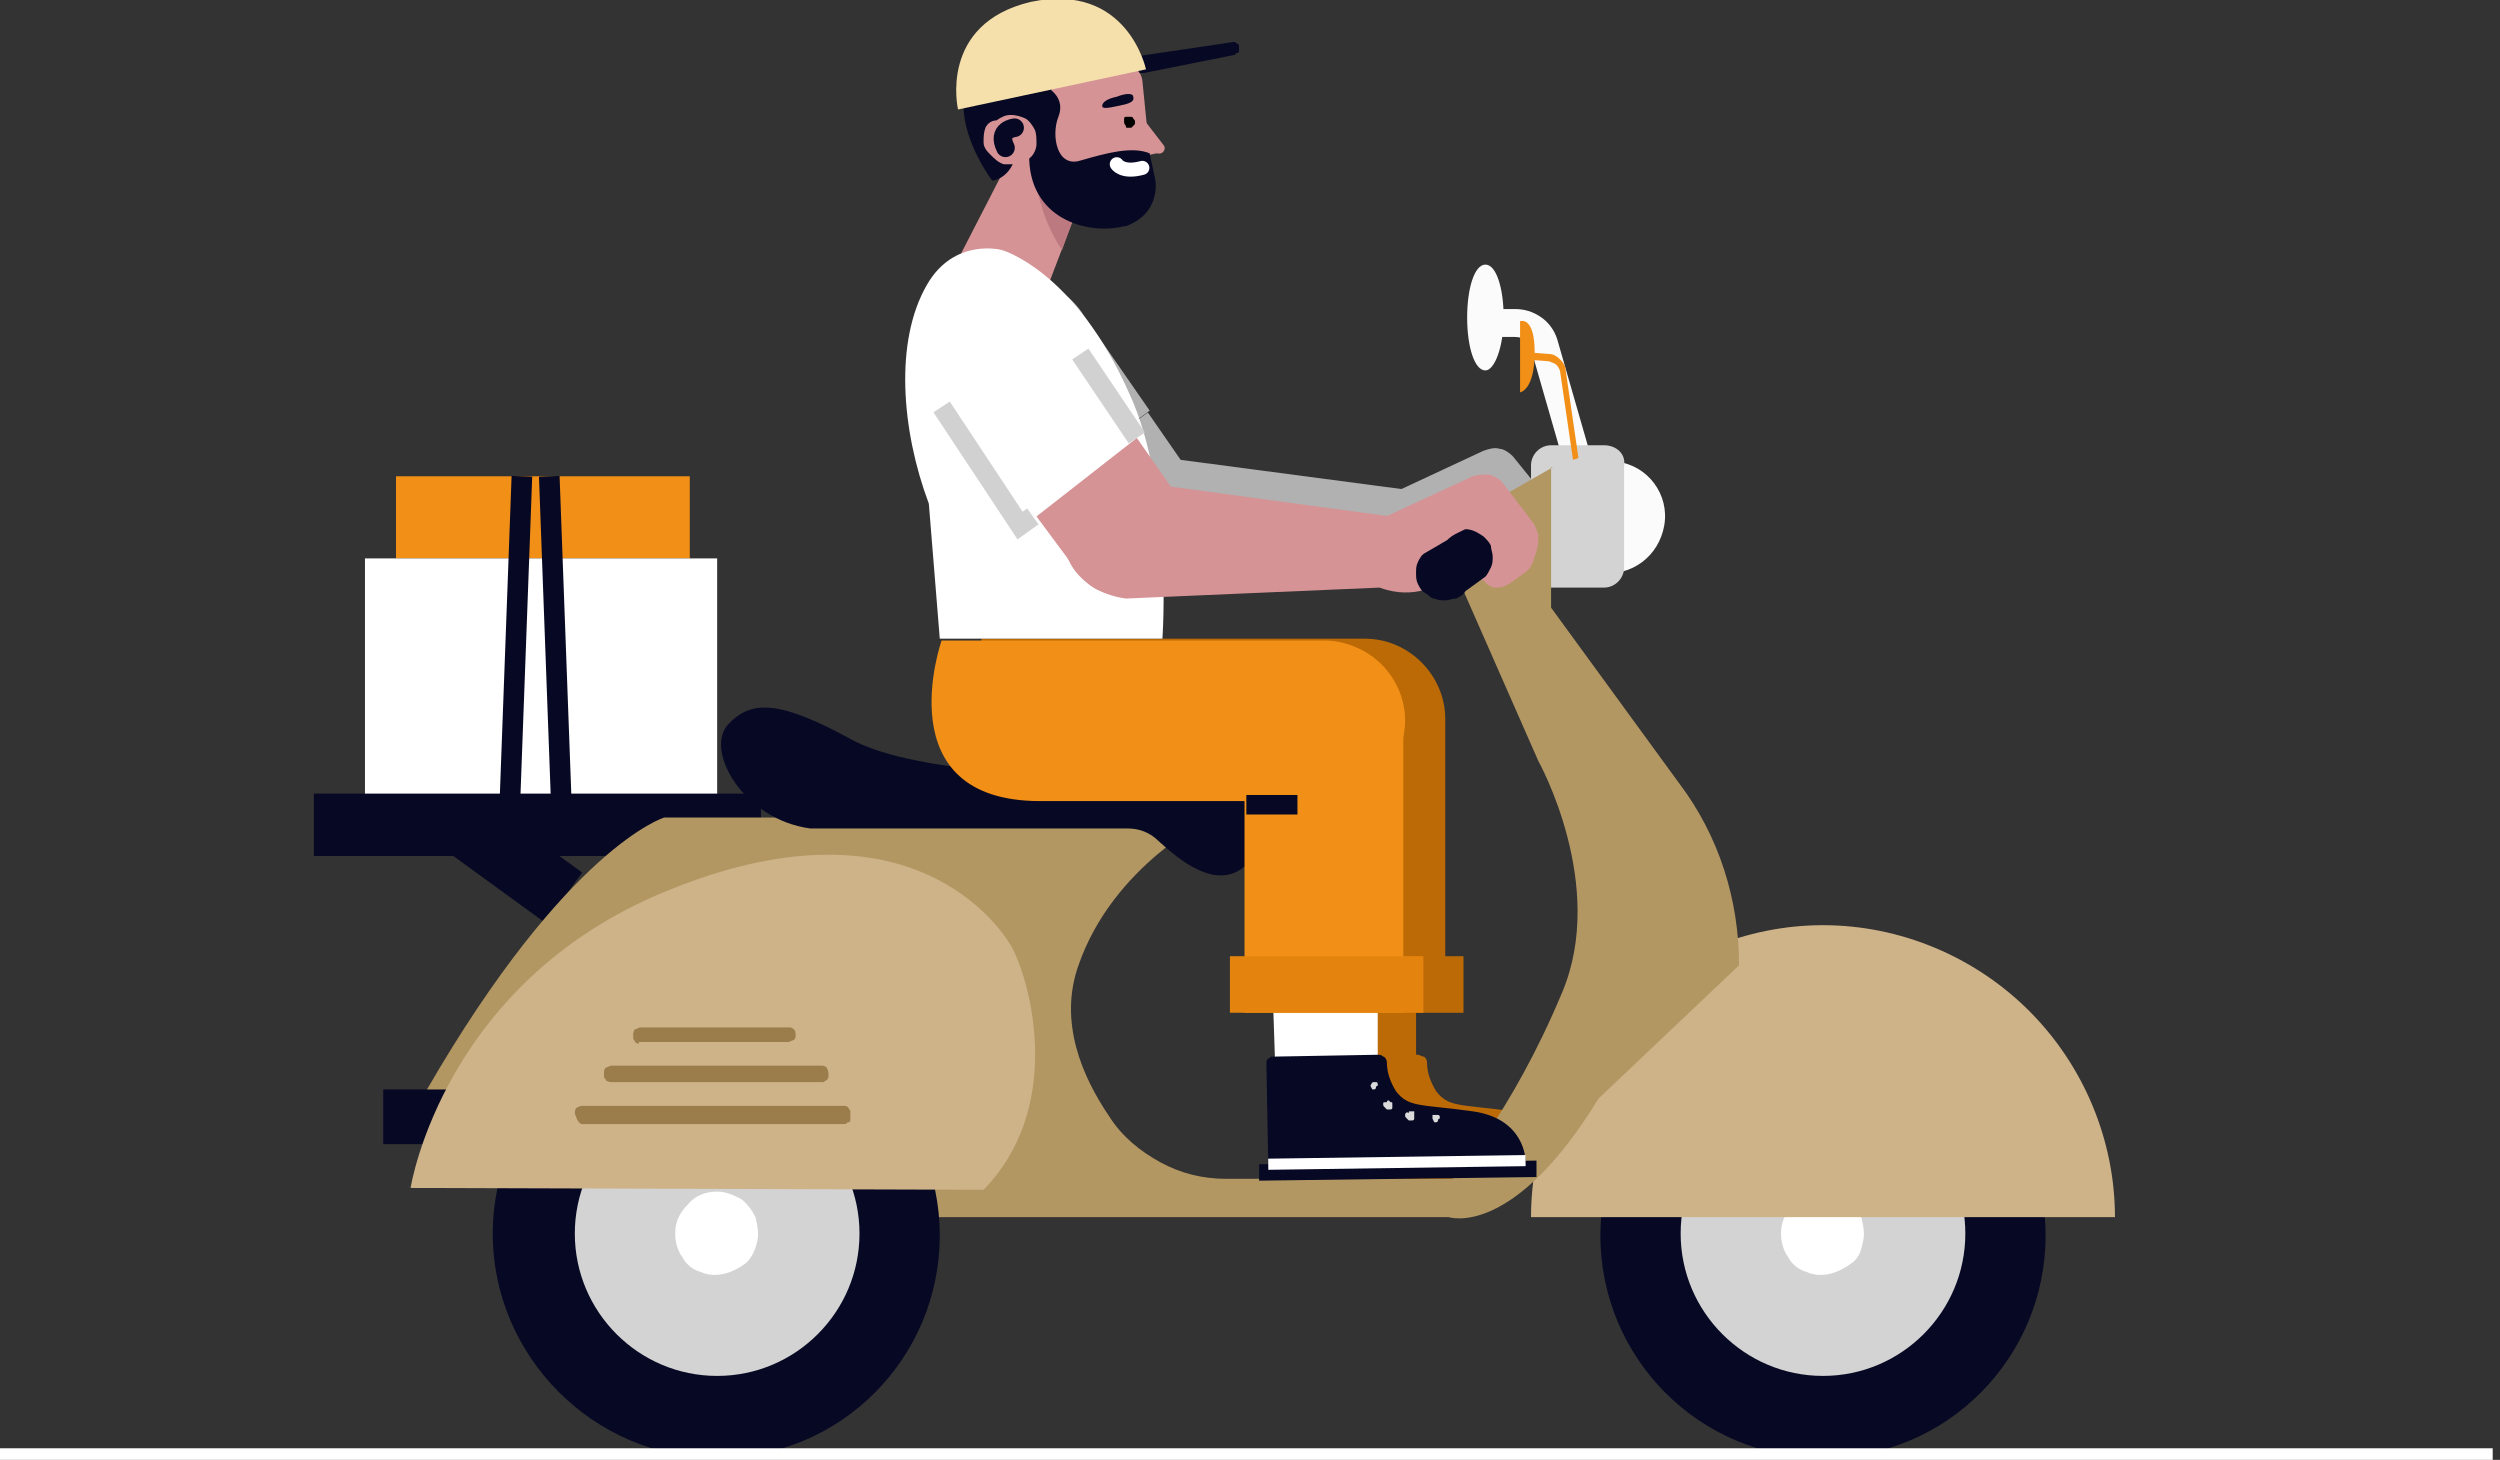 <?xml version="1.0" encoding="utf-8"?>
<!-- Generator: Adobe Illustrator 24.2.3, SVG Export Plug-In . SVG Version: 6.00 Build 0)  -->
<svg version="1.1" id="Layer_1" xmlns="http://www.w3.org/2000/svg" xmlns:xlink="http://www.w3.org/1999/xlink" x="0px" y="0px"
	 viewBox="0 0 137 80" style="enable-background:new 0 0 137 80;" xml:space="preserve">
<rect x="0" y="0" width="137" height="80" fill="#333333" stroke="none"/>
<style type="text/css">
	.st0{fill:#B1B1B1;}
	.st1{fill:#BC6A06;}
	.st2{fill:none;stroke:#FBFBFB;stroke-width:1.53;stroke-miterlimit:10;}
	.st3{fill:#FBFBFB;}
	.st4{fill:#D3D3D3;}
	.st5{fill:#070924;}
	.st6{fill:#FFFFFF;}
	.st7{fill:#CEB389;}
	.st8{fill:#F28F16;}
	.st9{fill:none;stroke:#070924;stroke-width:1.13;stroke-miterlimit:10;}
	.st10{fill:none;stroke:#070924;stroke-width:3.42;stroke-miterlimit:10;}
	.st11{fill:#B39763;}
	.st12{fill:#9B7D4C;}
	.st13{fill:#D59395;}
	.st14{fill:#BD7980;}
	.st15{fill:none;stroke:#070924;stroke-width:1.02;stroke-linecap:round;stroke-linejoin:round;}
	.st16{fill:#F5DFAB;}
	.st17{fill:none;stroke:#FFFFFF;stroke-width:0.77;stroke-linecap:round;stroke-linejoin:round;}
	.st18{fill:none;stroke:#D1D1D1;stroke-width:1.07;stroke-miterlimit:10;}
	.st19{fill:#DBDADB;}
	.st20{fill:none;stroke:#FFFFFF;stroke-width:0.61;stroke-miterlimit:10;}
	.st21{fill:#E4840E;}
	.st22{fill:none;stroke:#070924;stroke-width:1.07;stroke-miterlimit:10;}
	.st23{fill:none;stroke:#FFFFFF;stroke-width:1.07;stroke-miterlimit:10;}
</style>
<path class="st0" d="M59.4,17.3c-0.3-0.5-0.7-0.9-1.1-1.2c-0.4-0.3-1-0.5-1.5-0.6s-1.1-0.1-1.6,0s-1,0.3-1.5,0.6
	c-0.5,0.3-0.8,0.7-1.1,1.2s-0.5,1-0.6,1.5s-0.1,1.1,0.1,1.6c0.1,0.5,0.4,1,0.7,1.5l3.8,5.4l6.4-4.8L59.4,17.3z"/>
<path class="st0" d="M84.6,27.1L82.9,25c-0.2-0.2-0.5-0.4-0.7-0.4c-0.3-0.1-0.6,0-0.9,0.1l-4.5,2.1l-12.1-1.6l-1.8-2.6l-5.7,4.3
	l2.3,3.1c0.3,0.4,0.8,0.8,1.3,1s1.1,0.4,1.6,0.3l0,0l13.9-0.6c0.9,0.3,1.9,0.3,2.7,0l2.4-0.8l0.6,0.5c0.2,0.2,0.4,0.3,0.6,0.3
	s0.5,0,0.7-0.2L84,30c0.2-0.2,0.4-0.4,0.6-0.7l0.3-0.6c0.1-0.3,0.2-0.6,0.1-0.9S84.8,27.3,84.6,27.1z"/>
<path class="st1" d="M71.2,63.8v0.9l15.2-0.2v-0.9h-0.6c0,0,0-2.3-2.9-2.7s-3.5-0.2-4.2-1.1c-0.3-0.5-0.5-1-0.5-1.6
	c0-0.1-0.1-0.3-0.2-0.3s-0.2-0.1-0.3-0.1h-0.1v-2.3h2.6v-3.1h-1V39.5v-0.1c0-1.2-0.5-2.3-1.3-3.1S76,35,74.8,35h-21
	c0,0-3.1,8.8,5.4,8.8h11.3v8.5h-0.9v3.1H72l0.1,2.3c-0.1,0-0.2,0.1-0.3,0.2c-0.1,0.1-0.1,0.2-0.1,0.3l0.1,5.4"/>
<path class="st2" d="M86.9,26.8l-2.3-8c-0.1-0.3-0.3-0.6-0.6-0.8c-0.3-0.2-0.6-0.3-1-0.3h-1.2"/>
<path class="st3" d="M81.4,20.3c0.5,0,1-1.3,1-2.9s-0.4-2.9-1-2.9s-1,1.3-1,2.9S80.8,20.3,81.4,20.3z"/>
<path class="st3" d="M91.2,28.8c0.3-1.7-0.9-3.3-2.6-3.5c-1.7-0.3-3.3,0.9-3.5,2.6c-0.3,1.7,0.9,3.3,2.6,3.5
	C89.4,31.6,90.9,30.5,91.2,28.8z"/>
<path class="st4" d="M87.9,24.4H85c-0.6,0-1.1,0.5-1.1,1.1v5.6c0,0.6,0.5,1.1,1.1,1.1h2.9c0.6,0,1.1-0.5,1.1-1.1v-5.6
	C89.1,24.9,88.6,24.4,87.9,24.4z"/>
<path class="st5" d="M25.4,59.7H21v3h4.4V59.7z"/>
<path class="st5" d="M99.9,79.9c6.8,0,12.2-5.5,12.2-12.2s-5.5-12.2-12.2-12.2c-6.8,0-12.2,5.5-12.2,12.2S93.1,79.9,99.9,79.9z"/>
<path class="st4" d="M99.9,75.4c4.3,0,7.8-3.5,7.8-7.8s-3.5-7.8-7.8-7.8s-7.8,3.5-7.8,7.8S95.6,75.4,99.9,75.4z"/>
<path class="st6" d="M97.6,67.6c0,0.4,0.1,0.9,0.4,1.3c0.2,0.4,0.6,0.7,1,0.8c0.4,0.2,0.9,0.2,1.3,0.1s0.8-0.3,1.2-0.6
	s0.5-0.7,0.6-1.2c0.1-0.4,0-0.9-0.1-1.3c-0.2-0.4-0.5-0.8-0.8-1c-0.4-0.2-0.8-0.4-1.3-0.4c-0.6,0-1.2,0.2-1.6,0.7
	C97.8,66.5,97.6,67,97.6,67.6z"/>
<path class="st7" d="M99.9,50.7c4.2,0,8.3,1.7,11.3,4.7s4.7,7.1,4.7,11.3h-32c0-4.2,1.7-8.3,4.7-11.3S95.7,50.7,99.9,50.7z"/>
<path class="st8" d="M37.7,26.1h-16v4.5h16.1v-4.5H37.7z"/>
<path class="st6" d="M39.4,30.6H20v14.2h19.3V30.6H39.4z"/>
<path class="st9" d="M28.6,26.1l-0.7,19"/>
<path class="st9" d="M30.1,26.1l0.7,19"/>
<path class="st10" d="M17.2,45.2h24.5"/>
<path class="st10" d="M25.4,45.2l5.5,4"/>
<path class="st11" d="M85.1,25.6l-6.3,3.6l5.5,12.5c0,0,3.8,6.8,1.3,12.7c-2.8,6.7-6,10.2-6,10.2H67.2c-1.3,0-2.5-0.3-3.6-0.9
	s-2.1-1.4-2.8-2.5C59.3,59,58,56,59.1,52.9c1.9-5.5,7.3-8.1,7.3-8.1h-30c0,0-5.3,1.6-13,14.9h3.5l22.5,7h30c0,0,3.5,1.2,8.2-6.5
	l7.7-7.3c0-3.6-1.1-7.1-3.3-10l-7-9.6v-7.7H85.1z"/>
<path class="st5" d="M61.8,45.4c0.6,0,1.2,0.2,1.7,0.7c1.1,1,3.2,2.8,4.8,1.3c2.2-2,0.2-5.3-3.1-5c-3.4,0.3-14.3,0.3-18.4-1.8
	c-4-2.2-5.6-2.3-6.9-0.9c-1.3,1.4,0.8,5.2,4.5,5.7H61.8z"/>
<path class="st5" d="M39.3,79.9c6.8,0,12.2-5.5,12.2-12.2S46,55.4,39.3,55.4S27,60.9,27,67.6S32.5,79.9,39.3,79.9z"/>
<path class="st4" d="M39.3,75.4c4.3,0,7.8-3.5,7.8-7.8s-3.5-7.8-7.8-7.8s-7.8,3.5-7.8,7.8S35,75.4,39.3,75.4z"/>
<path class="st6" d="M37,67.6c0,0.4,0.1,0.9,0.4,1.3c0.2,0.4,0.6,0.7,1,0.8c0.4,0.2,0.9,0.2,1.3,0.1c0.4-0.1,0.8-0.3,1.2-0.6
	c0.3-0.3,0.5-0.7,0.6-1.2c0.1-0.4,0-0.9-0.1-1.3c-0.2-0.4-0.5-0.8-0.8-1c-0.4-0.2-0.8-0.4-1.3-0.4c-0.6,0-1.2,0.2-1.6,0.7
	C37.2,66.5,37,67,37,67.6z"/>
<path class="st7" d="M22.5,65.1c0,0,1.8-11.6,14.6-16.5c12.8-5,17.7,2.1,18.4,3.4c1.1,2.2,2.7,8.8-1.6,13.2L22.5,65.1z"/>
<path class="st12" d="M31.9,61.6h14.2c0.1,0,0.1,0,0.2,0c0.1,0,0.1-0.1,0.2-0.1s0.1-0.1,0.1-0.2c0-0.1,0-0.1,0-0.2
	c0-0.1,0-0.1,0-0.2c0-0.1-0.1-0.1-0.1-0.2c0,0-0.1-0.1-0.2-0.1s-0.1,0-0.2,0H31.9c-0.1,0-0.3,0.1-0.3,0.1c-0.1,0.1-0.1,0.2-0.1,0.3
	s0.1,0.2,0.1,0.3C31.7,61.5,31.8,61.6,31.9,61.6z"/>
<path class="st12" d="M33.5,59.3h11.4c0.1,0,0.1,0,0.2,0c0.1,0,0.1-0.1,0.2-0.1c0,0,0.1-0.1,0.1-0.2c0-0.1,0-0.1,0-0.2
	c0-0.1-0.1-0.3-0.1-0.3c-0.1-0.1-0.2-0.1-0.3-0.1H33.5c-0.1,0-0.2,0.1-0.3,0.1c-0.1,0.1-0.1,0.2-0.1,0.3s0,0.1,0,0.2
	c0,0.1,0.1,0.1,0.1,0.2C33.2,59.2,33.3,59.3,33.5,59.3C33.4,59.3,33.4,59.3,33.5,59.3z"/>
<path class="st12" d="M35.1,57.1h8.1c0.1,0,0.2-0.1,0.3-0.1c0.1-0.1,0.1-0.2,0.1-0.3s0-0.2-0.1-0.3s-0.2-0.1-0.3-0.1h-8.1
	c-0.1,0-0.2,0.1-0.3,0.1c-0.1,0.1-0.1,0.2-0.1,0.3s0,0.1,0,0.2c0,0.1,0.1,0.1,0.1,0.2c0,0,0.1,0.1,0.2,0.1
	C35,57.1,35,57.1,35.1,57.1z"/>
<path class="st13" d="M60.2,8.4L57.3,16l-5.1-1.2l3.6-7L60.2,8.4z"/>
<path class="st14" d="M56.6,7.4c0,0-0.3,3.5,1.6,6.3l0.9-2.5L56.6,7.4z"/>
<path class="st13" d="M62.6,4.4l0.5,5c0,0.3,0,0.6-0.1,0.9c-0.1,0.3-0.2,0.5-0.4,0.8c-0.2,0.2-0.4,0.4-0.7,0.6
	c-0.3,0.1-0.5,0.2-0.8,0.3c-0.9,0.1-1.8-0.1-2.5-0.6s-1.3-1.1-1.7-2l-1.6-3.8c-0.1-0.2-0.1-0.4-0.1-0.6s0.1-0.4,0.2-0.6
	c0.1-0.2,0.3-0.3,0.5-0.5c0.2-0.1,0.4-0.2,0.6-0.2l4-0.8C61.2,2.7,62.5,3.6,62.6,4.4z"/>
<path class="st13" d="M62.8,6.7l1,1.3c0.1,0.2-0.1,0.5-0.4,0.4l-1.5,0.3L62.8,6.7z"/>
<path class="st5" d="M57,4.6c0,0,1.5,0.5,1,1.8c-0.4,1-0.1,2.8,1.2,2.4C60.6,8.4,62,8,63,8.4l0.3,1.4c0.1,0.5,0,1.1-0.3,1.6
	s-0.8,0.8-1.3,1h-0.1c-2,0.5-5.3-0.4-5.2-4L56,5.1L57,4.6z"/>
<path class="st5" d="M55.9,2.7c-0.3,0.1-3.1,0-3.1,3.1c0,2,1.6,4.2,1.6,4.1c0,0,1-0.1,1.3-1.5c0-0.1,0-0.3,0-0.4s-0.1-0.3-0.1-0.4
	l2.1-2.8c0,0-0.6-0.5,0.3-1c1.7-1,3.6-0.6,3.6-0.6C61.1,1.4,56.2,2.7,55.9,2.7z"/>
<path class="st13" d="M54,7c-0.1,0.3-0.1,0.5-0.1,0.8s0.2,0.5,0.4,0.7C54.5,8.7,54.7,8.9,55,9c0.2,0,0.5,0,0.8,0
	c0.3-0.1,0.5-0.2,0.7-0.4s0.3-0.5,0.3-0.7c0-0.3,0-0.6-0.1-0.8c-0.1-0.2-0.3-0.5-0.5-0.6s-0.5-0.2-0.8-0.2s-0.5,0.1-0.8,0.3
	C54.3,6.6,54.1,6.8,54,7z"/>
<path class="st15" d="M55.6,7c0,0-1,0.1-0.5,1.1"/>
<path class="st5" d="M62.2,3.1l5.4-0.8c0.1,0,0.1,0,0.2,0.1c0.1,0,0.1,0.1,0.1,0.2v0.1v0.1c0,0,0,0.1-0.1,0.1c0,0-0.1,0-0.1,0.1
	l-5,1c0,0-0.1,0-0.2,0c0,0-0.1,0-0.1-0.1l-0.1-0.1c0,0,0-0.1-0.1-0.1c0-0.2-0.2-0.3,0-0.4C62.2,3.2,62.2,3.1,62.2,3.1z"/>
<path class="st16" d="M52.5,6l10.3-2.2c0,0-1-4.8-6.3-3.7C51.4,1.3,52.5,6,52.5,6z"/>
<path d="M62.2,6.7c0,0.1,0,0.1-0.1,0.2L62,7c-0.1,0-0.1,0-0.2,0c-0.1,0-0.1,0-0.1-0.1c0,0-0.1-0.1-0.1-0.2s0-0.1,0-0.2
	s0.1-0.1,0.1-0.1c0.1,0,0.1,0,0.2,0c0.1,0,0.2,0,0.2,0.1C62.2,6.6,62.2,6.6,62.2,6.7z"/>
<path class="st5" d="M62.1,5.3c0.1,0.3-0.3,0.4-0.8,0.5s-0.9,0.2-0.9,0s0.3-0.4,0.8-0.5C61.7,5.1,62.1,5.1,62.1,5.3z"/>
<path class="st17" d="M61.2,9c0,0,0.3,0.5,1.4,0.2"/>
<path class="st6" d="M54.9,13.7c0,0-2.6-0.7-4.1,1.9c-1.8,3.1-1.4,8,0.1,12l0.6,7.4h12.2c0,0,0.6-8.2-1.8-13.4
	C58.9,14.8,54.9,13.7,54.9,13.7z"/>
<path class="st13" d="M62.3,24l2.3,3.3c0.5,0.7,0.7,1.6,0.6,2.4c-0.1,0.9-0.6,1.6-1.2,2.2c-0.4,0.3-0.8,0.5-1.2,0.7
	c-0.5,0.1-0.9,0.2-1.4,0.1c-0.5-0.1-0.9-0.2-1.3-0.4c-0.4-0.2-0.8-0.6-1-0.9l-2.3-3.1L62.3,24z"/>
<path class="st6" d="M62.2,24l-3.5-5.2c-0.3-0.5-0.7-0.9-1.2-1.2c-0.5-0.3-1.1-0.5-1.6-0.6c-0.6-0.1-1.2,0-1.7,0.2
	c-0.6,0.2-1.1,0.5-1.5,0.9c-0.7,0.7-1.2,1.6-1.3,2.6s0.1,2,0.7,2.8l3.8,5.4L62.2,24z"/>
<path class="st18" d="M62.3,24l-3.1-4.6"/>
<path class="st18" d="M56.6,28.3l-0.7,0.5l-4.3-6.5"/>
<path class="st13" d="M62.2,26.4l14,1.9l-0.6,3.9l-13.9,0.6c-2.3-0.3-4-2.2-3.2-4.4C59.2,26.7,60.4,26.1,62.2,26.4z"/>
<path class="st13" d="M75.1,28.7l5.6-2.6C81,26,81.3,26,81.6,26c0.3,0.1,0.5,0.2,0.7,0.4l1.6,2.1c0.2,0.2,0.3,0.5,0.4,0.8
	c0,0.3,0,0.6-0.1,0.9L84,30.8c-0.1,0.3-0.3,0.5-0.6,0.7L82.7,32c-0.2,0.1-0.4,0.2-0.7,0.2c-0.2,0-0.5-0.1-0.6-0.3l-0.6-0.5l-2.4,0.8
	c0,0-1.8,0.9-3.9-0.6L75.1,28.7z"/>
<path class="st5" d="M79.3,29.6l-1.2,0.7c-0.2,0.1-0.3,0.3-0.4,0.5s-0.1,0.4-0.1,0.6s0,0.4,0.1,0.6c0.1,0.2,0.2,0.4,0.4,0.5
	c0.2,0.1,0.3,0.3,0.5,0.3c0.2,0.1,0.4,0.1,0.6,0.1s0.4-0.1,0.6-0.1c0.2-0.1,0.4-0.2,0.5-0.4l1.1-0.8c0.1-0.1,0.2-0.3,0.3-0.5
	c0.1-0.2,0.1-0.4,0.1-0.6s-0.1-0.4-0.1-0.6c-0.1-0.2-0.2-0.3-0.4-0.5c-0.3-0.2-0.6-0.4-1-0.4C79.9,29.2,79.6,29.3,79.3,29.6z"/>
<path class="st6" d="M69.7,53l5.8,0.5v5.4L69.9,59L69.7,53z"/>
<path class="st5" d="M69.4,58.4l0.1,5.4l14.1-0.2c0,0,0-2.3-2.9-2.7s-3.5-0.2-4.2-1.1c-0.3-0.5-0.5-1-0.5-1.6c0-0.1-0.1-0.3-0.2-0.3
	c-0.1-0.1-0.2-0.1-0.3-0.1l-5.6,0.1c-0.1,0-0.1,0-0.2,0S69.6,58,69.5,58c0,0-0.1,0.1-0.1,0.2C69.4,58.2,69.4,58.3,69.4,58.4z"/>
<path class="st5" d="M69,64.7l15.2-0.2v-0.9L69,63.8V64.7z"/>
<path class="st19" d="M75.1,59.5L75.1,59.5l0.1,0.2h0.1c0,0,0.1,0,0.1-0.1c0,0,0-0.1,0.1-0.1v-0.1c0,0,0-0.1-0.1-0.1h-0.1
	C75.2,59.3,75.2,59.3,75.1,59.5L75.1,59.5z"/>
<path class="st19" d="M75.8,60.5L75.8,60.5c0,0.1,0,0.1,0.1,0.2c0,0,0,0,0.1,0.1h0.1h0.1c0,0,0.1,0,0.1-0.1c0,0,0,0,0-0.1v-0.1
	c0-0.1,0-0.1-0.1-0.1l-0.1-0.1c0,0-0.1,0-0.1,0.1C75.8,60.4,75.8,60.4,75.8,60.5z"/>
<path class="st19" d="M77,61.1L77,61.1c0,0.1,0,0.1,0.1,0.2c0,0,0,0,0.1,0.1h0.1h0.1c0,0,0.1,0,0.1-0.1c0,0,0,0,0-0.1v-0.1V61
	c0,0,0,0,0-0.1c0,0,0,0-0.1,0h-0.1c-0.1,0-0.1,0-0.1,0.1C77.1,60.9,77,61,77,61.1z"/>
<path class="st19" d="M78.5,61.3L78.5,61.3l0.1,0.2h0.1c0,0,0.1,0,0.1-0.1c0,0,0-0.1,0.1-0.1v-0.1c0,0,0-0.1-0.1-0.1h-0.1h-0.1
	c0,0,0,0-0.1,0C78.5,61.1,78.5,61.1,78.5,61.3C78.5,61.2,78.5,61.2,78.5,61.3z"/>
<path class="st20" d="M69.5,63.8l14.1-0.2"/>
<path class="st8" d="M76.9,39.4h-8.7v16.1h8.7V39.4z"/>
<path class="st21" d="M78,52.4H67.4v3.1H78V52.4z"/>
<path class="st8" d="M51.6,35.1c0,0-3.1,8.8,5.4,8.8h15.6c1.2,0,2.3-0.5,3.1-1.3c0.8-0.8,1.3-2,1.3-3.1c0-1.2-0.5-2.3-1.3-3.1
	s-2-1.3-3.1-1.3C72.6,35.1,51.6,35.1,51.6,35.1z"/>
<path class="st22" d="M68.3,44.1h2.8"/>
<path class="st23" d="M0,79.9h136.6"/>
<path class="st8" d="M83.3,17.6v3.9c0,0,0.8-0.1,0.8-2.2C84.1,17.3,83.3,17.6,83.3,17.6z"/>
<path class="st8" d="M86.2,25.2l-0.7-4.8c0-0.1-0.1-0.3-0.2-0.4s-0.2-0.1-0.4-0.2l-1.3-0.1v-0.4l1.3,0.1c0.2,0,0.4,0.1,0.6,0.3
	s0.3,0.4,0.3,0.6l0.7,4.8L86.2,25.2z"/>
</svg>
